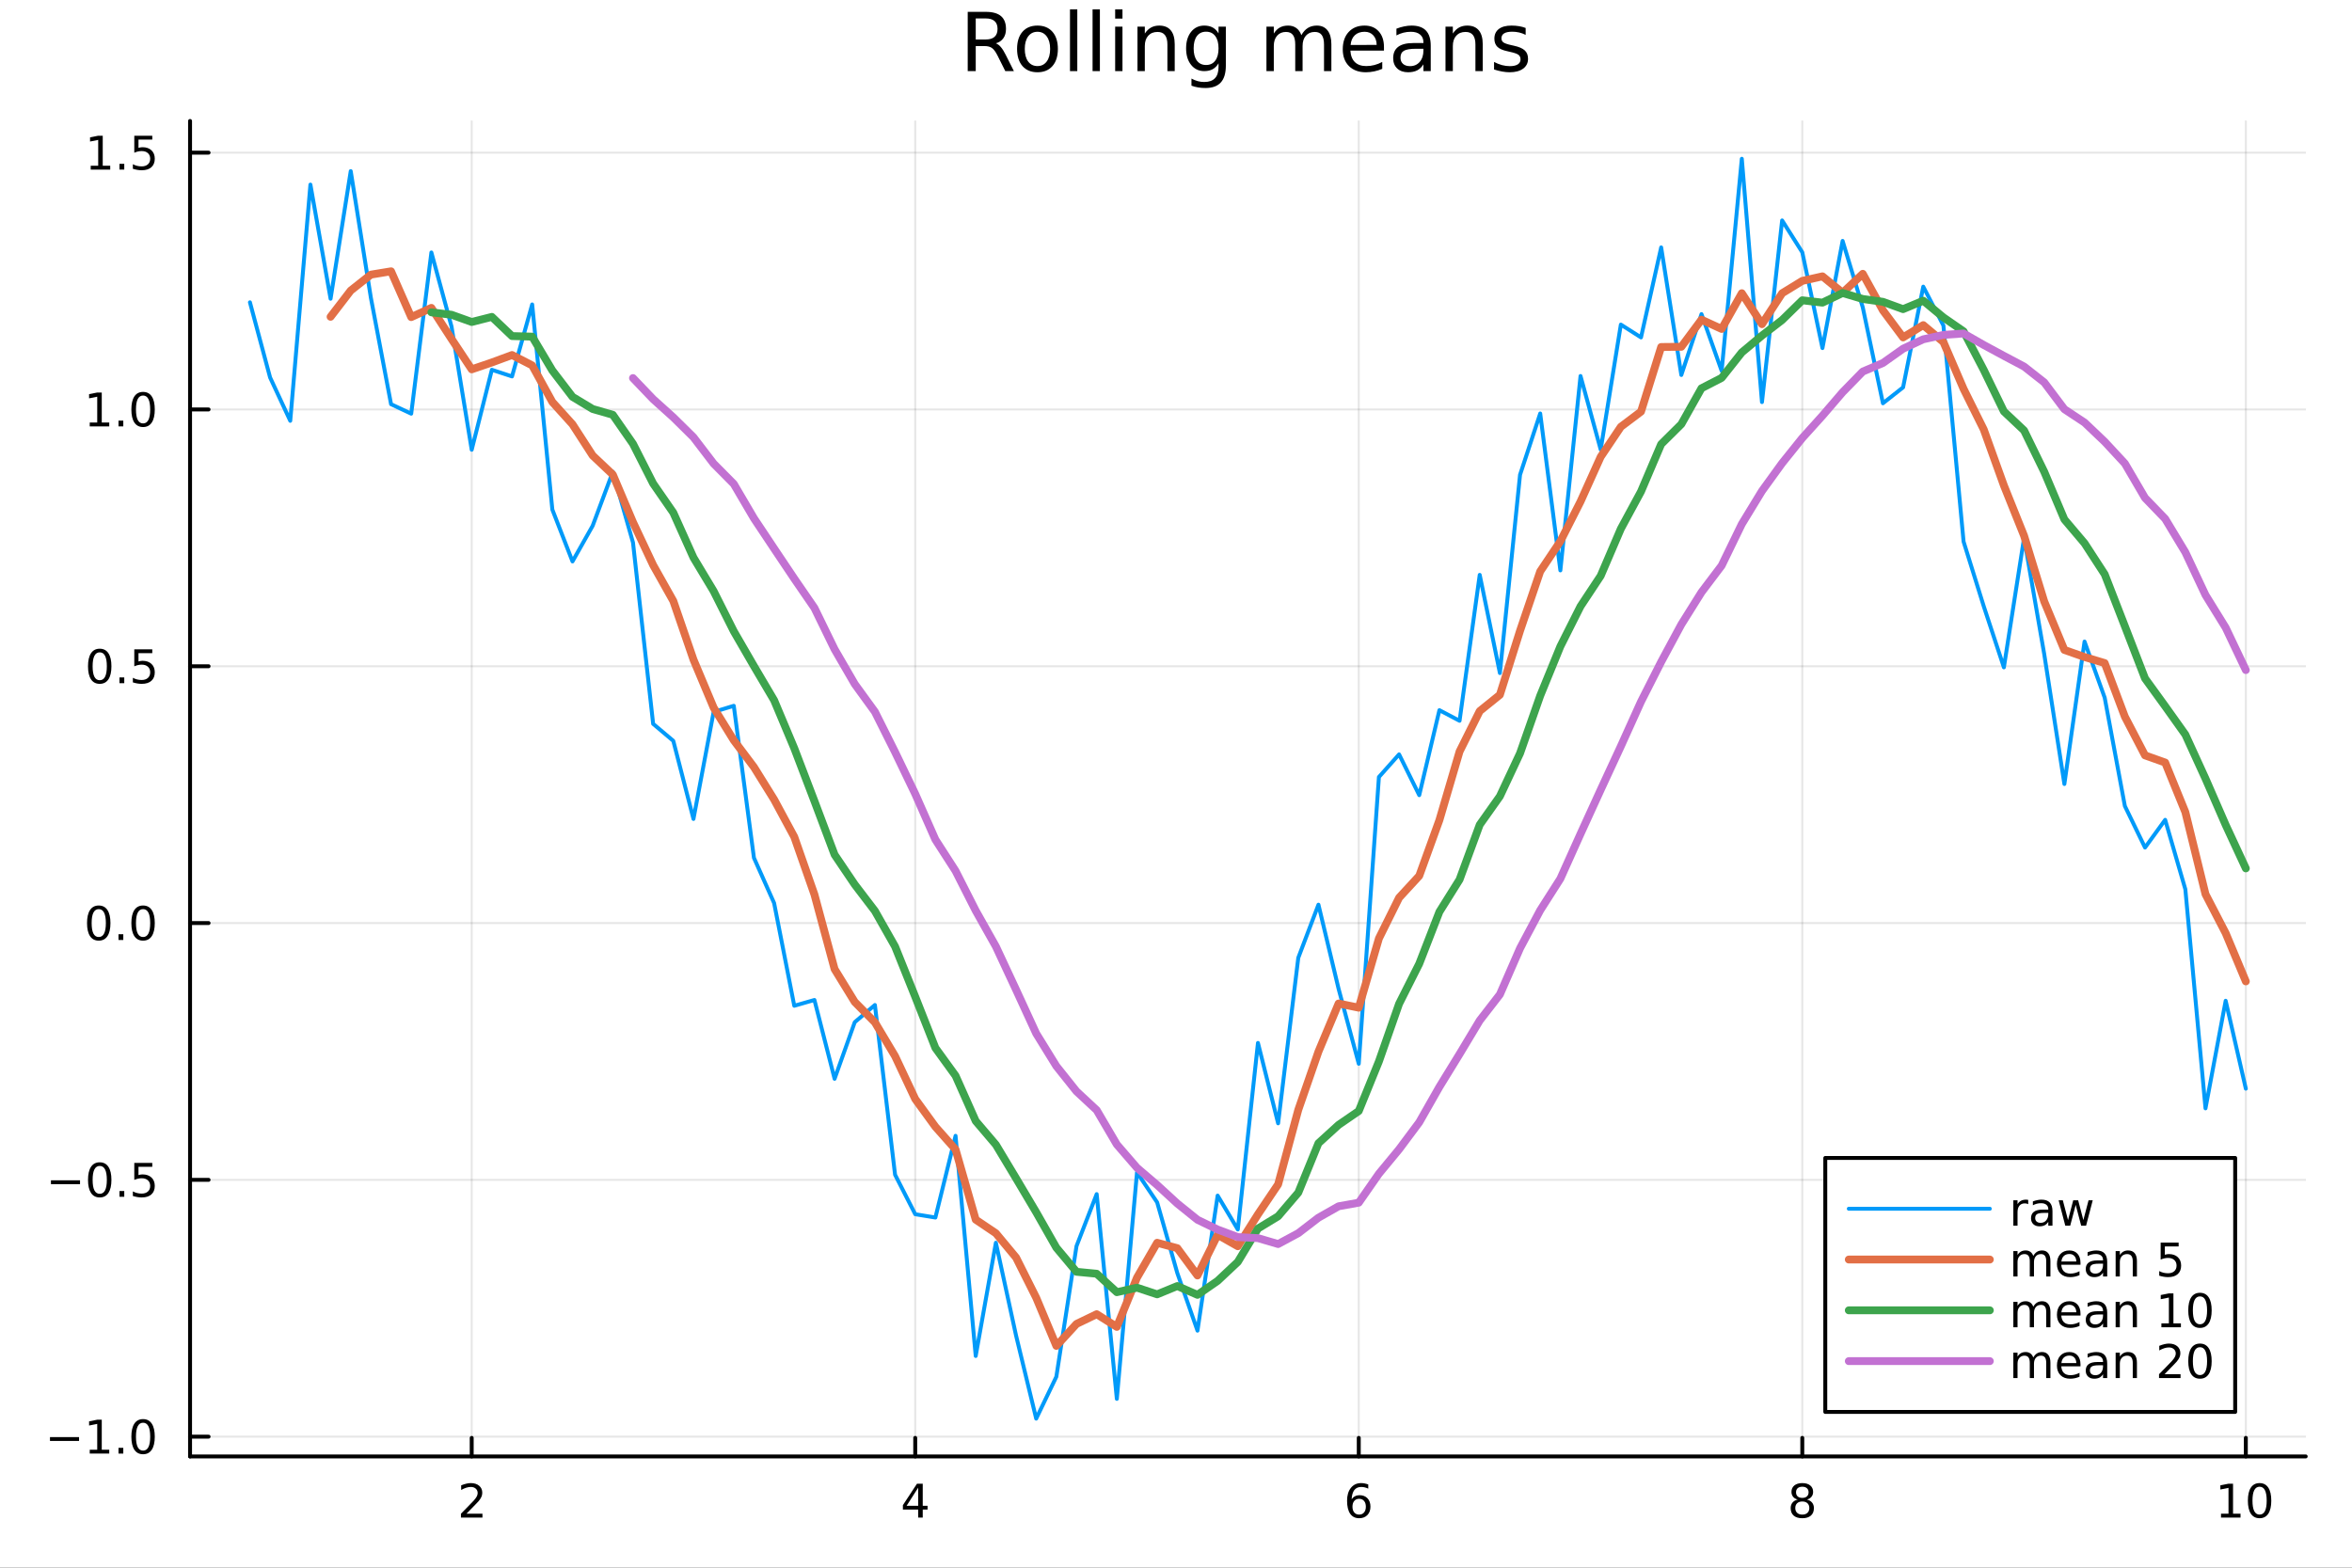 <?xml version="1.0" encoding="utf-8"?>
<svg xmlns="http://www.w3.org/2000/svg" xmlns:xlink="http://www.w3.org/1999/xlink" width="600" height="400" viewBox="0 0 2400 1600">
<rect x="0" y="0" width="2400" height="1600" fill="#333333" stroke="none"/>
<defs>
  <clipPath id="clip630">
    <rect x="0" y="0" width="2400" height="1600"/>
  </clipPath>
</defs>
<path clip-path="url(#clip630)" d="M0 1600 L2400 1600 L2400 0 L0 0  Z" fill="#ffffff" fill-rule="evenodd" fill-opacity="1"/>
<defs>
  <clipPath id="clip631">
    <rect x="480" y="0" width="1681" height="1600"/>
  </clipPath>
</defs>
<path clip-path="url(#clip630)" d="M193.936 1486.45 L2352.76 1486.45 L2352.76 123.472 L193.936 123.472  Z" fill="#ffffff" fill-rule="evenodd" fill-opacity="1"/>
<defs>
  <clipPath id="clip632">
    <rect x="193" y="123" width="2160" height="1364"/>
  </clipPath>
</defs>
<polyline clip-path="url(#clip632)" style="stroke:#000000; stroke-linecap:round; stroke-linejoin:round; stroke-width:2; stroke-opacity:0.1; fill:none" points="481.326,1486.45 481.326,123.472 "/>
<polyline clip-path="url(#clip632)" style="stroke:#000000; stroke-linecap:round; stroke-linejoin:round; stroke-width:2; stroke-opacity:0.1; fill:none" points="933.909,1486.45 933.909,123.472 "/>
<polyline clip-path="url(#clip632)" style="stroke:#000000; stroke-linecap:round; stroke-linejoin:round; stroke-width:2; stroke-opacity:0.1; fill:none" points="1386.49,1486.45 1386.49,123.472 "/>
<polyline clip-path="url(#clip632)" style="stroke:#000000; stroke-linecap:round; stroke-linejoin:round; stroke-width:2; stroke-opacity:0.1; fill:none" points="1839.07,1486.45 1839.07,123.472 "/>
<polyline clip-path="url(#clip632)" style="stroke:#000000; stroke-linecap:round; stroke-linejoin:round; stroke-width:2; stroke-opacity:0.1; fill:none" points="2291.66,1486.45 2291.66,123.472 "/>
<polyline clip-path="url(#clip630)" style="stroke:#000000; stroke-linecap:round; stroke-linejoin:round; stroke-width:4; stroke-opacity:1; fill:none" points="193.936,1486.45 2352.76,1486.45 "/>
<polyline clip-path="url(#clip630)" style="stroke:#000000; stroke-linecap:round; stroke-linejoin:round; stroke-width:4; stroke-opacity:1; fill:none" points="481.326,1486.45 481.326,1467.55 "/>
<polyline clip-path="url(#clip630)" style="stroke:#000000; stroke-linecap:round; stroke-linejoin:round; stroke-width:4; stroke-opacity:1; fill:none" points="933.909,1486.45 933.909,1467.55 "/>
<polyline clip-path="url(#clip630)" style="stroke:#000000; stroke-linecap:round; stroke-linejoin:round; stroke-width:4; stroke-opacity:1; fill:none" points="1386.49,1486.45 1386.49,1467.55 "/>
<polyline clip-path="url(#clip630)" style="stroke:#000000; stroke-linecap:round; stroke-linejoin:round; stroke-width:4; stroke-opacity:1; fill:none" points="1839.07,1486.45 1839.07,1467.55 "/>
<polyline clip-path="url(#clip630)" style="stroke:#000000; stroke-linecap:round; stroke-linejoin:round; stroke-width:4; stroke-opacity:1; fill:none" points="2291.66,1486.45 2291.66,1467.55 "/>
<path clip-path="url(#clip630)" d="M475.979 1544.91 L492.298 1544.91 L492.298 1548.85 L470.354 1548.85 L470.354 1544.91 Q473.016 1542.16 477.599 1537.53 Q482.206 1532.88 483.386 1531.53 Q485.632 1529.01 486.511 1527.27 Q487.414 1525.51 487.414 1523.82 Q487.414 1521.07 485.47 1519.33 Q483.548 1517.6 480.446 1517.6 Q478.247 1517.6 475.794 1518.36 Q473.363 1519.13 470.585 1520.68 L470.585 1515.95 Q473.409 1514.82 475.863 1514.24 Q478.317 1513.66 480.354 1513.66 Q485.724 1513.66 488.919 1516.35 Q492.113 1519.03 492.113 1523.52 Q492.113 1525.65 491.303 1527.57 Q490.516 1529.47 488.409 1532.07 Q487.831 1532.74 484.729 1535.95 Q481.627 1539.15 475.979 1544.91 Z" fill="#000000" fill-rule="nonzero" fill-opacity="1" /><path clip-path="url(#clip630)" d="M936.918 1518.36 L925.113 1536.81 L936.918 1536.81 L936.918 1518.36 M935.691 1514.29 L941.571 1514.29 L941.571 1536.81 L946.501 1536.81 L946.501 1540.7 L941.571 1540.7 L941.571 1548.85 L936.918 1548.85 L936.918 1540.7 L921.316 1540.7 L921.316 1536.19 L935.691 1514.29 Z" fill="#000000" fill-rule="nonzero" fill-opacity="1" /><path clip-path="url(#clip630)" d="M1386.9 1529.7 Q1383.75 1529.7 1381.9 1531.86 Q1380.07 1534.01 1380.07 1537.76 Q1380.07 1541.49 1381.9 1543.66 Q1383.75 1545.82 1386.9 1545.82 Q1390.04 1545.82 1391.87 1543.66 Q1393.73 1541.49 1393.73 1537.76 Q1393.73 1534.01 1391.87 1531.86 Q1390.04 1529.7 1386.9 1529.7 M1396.18 1515.05 L1396.18 1519.31 Q1394.42 1518.48 1392.61 1518.04 Q1390.83 1517.6 1389.07 1517.6 Q1384.44 1517.6 1381.99 1520.72 Q1379.56 1523.85 1379.21 1530.17 Q1380.58 1528.15 1382.64 1527.09 Q1384.7 1526 1387.17 1526 Q1392.38 1526 1395.39 1529.17 Q1398.42 1532.32 1398.42 1537.76 Q1398.42 1543.08 1395.28 1546.3 Q1392.13 1549.52 1386.9 1549.52 Q1380.9 1549.52 1377.73 1544.94 Q1374.56 1540.33 1374.56 1531.6 Q1374.56 1523.41 1378.45 1518.55 Q1382.34 1513.66 1388.89 1513.66 Q1390.65 1513.66 1392.43 1514.01 Q1394.23 1514.36 1396.18 1515.05 Z" fill="#000000" fill-rule="nonzero" fill-opacity="1" /><path clip-path="url(#clip630)" d="M1839.07 1532.44 Q1835.74 1532.44 1833.82 1534.22 Q1831.92 1536 1831.92 1539.13 Q1831.92 1542.25 1833.82 1544.03 Q1835.74 1545.82 1839.07 1545.82 Q1842.41 1545.82 1844.33 1544.03 Q1846.25 1542.23 1846.25 1539.13 Q1846.25 1536 1844.33 1534.22 Q1842.43 1532.44 1839.07 1532.44 M1834.4 1530.45 Q1831.39 1529.7 1829.7 1527.64 Q1828.03 1525.58 1828.03 1522.62 Q1828.03 1518.48 1830.97 1516.07 Q1833.94 1513.66 1839.07 1513.66 Q1844.24 1513.66 1847.18 1516.07 Q1850.12 1518.48 1850.12 1522.62 Q1850.12 1525.58 1848.43 1527.64 Q1846.76 1529.7 1843.77 1530.45 Q1847.15 1531.23 1849.03 1533.52 Q1850.93 1535.82 1850.93 1539.13 Q1850.93 1544.15 1847.85 1546.83 Q1844.79 1549.52 1839.07 1549.52 Q1833.36 1549.52 1830.28 1546.83 Q1827.22 1544.15 1827.22 1539.13 Q1827.22 1535.82 1829.12 1533.52 Q1831.02 1531.23 1834.4 1530.45 M1832.69 1523.06 Q1832.69 1525.75 1834.35 1527.25 Q1836.04 1528.76 1839.07 1528.76 Q1842.08 1528.76 1843.77 1527.25 Q1845.49 1525.75 1845.49 1523.06 Q1845.49 1520.38 1843.77 1518.87 Q1842.08 1517.37 1839.07 1517.37 Q1836.04 1517.37 1834.35 1518.87 Q1832.69 1520.38 1832.69 1523.06 Z" fill="#000000" fill-rule="nonzero" fill-opacity="1" /><path clip-path="url(#clip630)" d="M2266.34 1544.91 L2273.98 1544.91 L2273.98 1518.55 L2265.67 1520.21 L2265.67 1515.95 L2273.94 1514.29 L2278.61 1514.29 L2278.61 1544.91 L2286.25 1544.91 L2286.25 1548.85 L2266.34 1548.85 L2266.34 1544.91 Z" fill="#000000" fill-rule="nonzero" fill-opacity="1" /><path clip-path="url(#clip630)" d="M2305.7 1517.37 Q2302.09 1517.37 2300.26 1520.93 Q2298.45 1524.47 2298.45 1531.6 Q2298.45 1538.71 2300.26 1542.27 Q2302.09 1545.82 2305.7 1545.82 Q2309.33 1545.82 2311.14 1542.27 Q2312.96 1538.71 2312.96 1531.6 Q2312.96 1524.47 2311.14 1520.93 Q2309.33 1517.37 2305.7 1517.37 M2305.7 1513.66 Q2311.51 1513.66 2314.56 1518.27 Q2317.64 1522.85 2317.64 1531.6 Q2317.64 1540.33 2314.56 1544.94 Q2311.51 1549.52 2305.7 1549.52 Q2299.89 1549.52 2296.81 1544.94 Q2293.75 1540.33 2293.75 1531.6 Q2293.75 1522.85 2296.81 1518.27 Q2299.89 1513.66 2305.7 1513.66 Z" fill="#000000" fill-rule="nonzero" fill-opacity="1" /><polyline clip-path="url(#clip632)" style="stroke:#000000; stroke-linecap:round; stroke-linejoin:round; stroke-width:2; stroke-opacity:0.1; fill:none" points="193.936,1466.27 2352.76,1466.27 "/>
<polyline clip-path="url(#clip632)" style="stroke:#000000; stroke-linecap:round; stroke-linejoin:round; stroke-width:2; stroke-opacity:0.1; fill:none" points="193.936,1204.17 2352.76,1204.17 "/>
<polyline clip-path="url(#clip632)" style="stroke:#000000; stroke-linecap:round; stroke-linejoin:round; stroke-width:2; stroke-opacity:0.1; fill:none" points="193.936,942.082 2352.76,942.082 "/>
<polyline clip-path="url(#clip632)" style="stroke:#000000; stroke-linecap:round; stroke-linejoin:round; stroke-width:2; stroke-opacity:0.1; fill:none" points="193.936,679.99 2352.76,679.99 "/>
<polyline clip-path="url(#clip632)" style="stroke:#000000; stroke-linecap:round; stroke-linejoin:round; stroke-width:2; stroke-opacity:0.1; fill:none" points="193.936,417.898 2352.76,417.898 "/>
<polyline clip-path="url(#clip632)" style="stroke:#000000; stroke-linecap:round; stroke-linejoin:round; stroke-width:2; stroke-opacity:0.1; fill:none" points="193.936,155.807 2352.76,155.807 "/>
<polyline clip-path="url(#clip630)" style="stroke:#000000; stroke-linecap:round; stroke-linejoin:round; stroke-width:4; stroke-opacity:1; fill:none" points="193.936,1486.45 193.936,123.472 "/>
<polyline clip-path="url(#clip630)" style="stroke:#000000; stroke-linecap:round; stroke-linejoin:round; stroke-width:4; stroke-opacity:1; fill:none" points="193.936,1466.27 212.834,1466.27 "/>
<polyline clip-path="url(#clip630)" style="stroke:#000000; stroke-linecap:round; stroke-linejoin:round; stroke-width:4; stroke-opacity:1; fill:none" points="193.936,1204.17 212.834,1204.17 "/>
<polyline clip-path="url(#clip630)" style="stroke:#000000; stroke-linecap:round; stroke-linejoin:round; stroke-width:4; stroke-opacity:1; fill:none" points="193.936,942.082 212.834,942.082 "/>
<polyline clip-path="url(#clip630)" style="stroke:#000000; stroke-linecap:round; stroke-linejoin:round; stroke-width:4; stroke-opacity:1; fill:none" points="193.936,679.99 212.834,679.99 "/>
<polyline clip-path="url(#clip630)" style="stroke:#000000; stroke-linecap:round; stroke-linejoin:round; stroke-width:4; stroke-opacity:1; fill:none" points="193.936,417.898 212.834,417.898 "/>
<polyline clip-path="url(#clip630)" style="stroke:#000000; stroke-linecap:round; stroke-linejoin:round; stroke-width:4; stroke-opacity:1; fill:none" points="193.936,155.807 212.834,155.807 "/>
<path clip-path="url(#clip630)" d="M50.992 1466.72 L80.668 1466.72 L80.668 1470.65 L50.992 1470.65 L50.992 1466.72 Z" fill="#000000" fill-rule="nonzero" fill-opacity="1" /><path clip-path="url(#clip630)" d="M91.571 1479.61 L99.21 1479.61 L99.21 1453.24 L90.899 1454.91 L90.899 1450.65 L99.163 1448.99 L103.839 1448.99 L103.839 1479.61 L111.478 1479.61 L111.478 1483.55 L91.571 1483.55 L91.571 1479.61 Z" fill="#000000" fill-rule="nonzero" fill-opacity="1" /><path clip-path="url(#clip630)" d="M120.922 1477.67 L125.807 1477.67 L125.807 1483.55 L120.922 1483.55 L120.922 1477.67 Z" fill="#000000" fill-rule="nonzero" fill-opacity="1" /><path clip-path="url(#clip630)" d="M145.992 1452.06 Q142.381 1452.06 140.552 1455.63 Q138.746 1459.17 138.746 1466.3 Q138.746 1473.41 140.552 1476.97 Q142.381 1480.51 145.992 1480.51 Q149.626 1480.51 151.431 1476.97 Q153.26 1473.41 153.26 1466.3 Q153.26 1459.17 151.431 1455.63 Q149.626 1452.06 145.992 1452.06 M145.992 1448.36 Q151.802 1448.36 154.857 1452.97 Q157.936 1457.55 157.936 1466.3 Q157.936 1475.03 154.857 1479.63 Q151.802 1484.22 145.992 1484.22 Q140.181 1484.22 137.103 1479.63 Q134.047 1475.03 134.047 1466.3 Q134.047 1457.55 137.103 1452.97 Q140.181 1448.36 145.992 1448.36 Z" fill="#000000" fill-rule="nonzero" fill-opacity="1" /><path clip-path="url(#clip630)" d="M51.987 1204.63 L81.663 1204.63 L81.663 1208.56 L51.987 1208.56 L51.987 1204.63 Z" fill="#000000" fill-rule="nonzero" fill-opacity="1" /><path clip-path="url(#clip630)" d="M101.756 1189.97 Q98.145 1189.97 96.316 1193.54 Q94.51 1197.08 94.51 1204.21 Q94.51 1211.31 96.316 1214.88 Q98.145 1218.42 101.756 1218.42 Q105.39 1218.42 107.196 1214.88 Q109.024 1211.31 109.024 1204.21 Q109.024 1197.08 107.196 1193.54 Q105.39 1189.97 101.756 1189.97 M101.756 1186.27 Q107.566 1186.27 110.621 1190.88 Q113.7 1195.46 113.7 1204.21 Q113.7 1212.94 110.621 1217.54 Q107.566 1222.13 101.756 1222.13 Q95.946 1222.13 92.867 1217.54 Q89.811 1212.94 89.811 1204.21 Q89.811 1195.46 92.867 1190.88 Q95.946 1186.27 101.756 1186.27 Z" fill="#000000" fill-rule="nonzero" fill-opacity="1" /><path clip-path="url(#clip630)" d="M121.918 1215.57 L126.802 1215.57 L126.802 1221.45 L121.918 1221.45 L121.918 1215.57 Z" fill="#000000" fill-rule="nonzero" fill-opacity="1" /><path clip-path="url(#clip630)" d="M137.033 1186.89 L155.39 1186.89 L155.39 1190.83 L141.316 1190.83 L141.316 1199.3 Q142.334 1198.95 143.353 1198.79 Q144.371 1198.61 145.39 1198.61 Q151.177 1198.61 154.556 1201.78 Q157.936 1204.95 157.936 1210.37 Q157.936 1215.94 154.464 1219.05 Q150.992 1222.13 144.672 1222.13 Q142.496 1222.13 140.228 1221.75 Q137.982 1221.38 135.575 1220.64 L135.575 1215.94 Q137.658 1217.08 139.881 1217.63 Q142.103 1218.19 144.58 1218.19 Q148.584 1218.19 150.922 1216.08 Q153.26 1213.98 153.26 1210.37 Q153.26 1206.75 150.922 1204.65 Q148.584 1202.54 144.58 1202.54 Q142.705 1202.54 140.83 1202.96 Q138.978 1203.38 137.033 1204.25 L137.033 1186.89 Z" fill="#000000" fill-rule="nonzero" fill-opacity="1" /><path clip-path="url(#clip630)" d="M100.76 927.881 Q97.149 927.881 95.321 931.445 Q93.515 934.987 93.515 942.117 Q93.515 949.223 95.321 952.788 Q97.149 956.33 100.76 956.33 Q104.395 956.33 106.2 952.788 Q108.029 949.223 108.029 942.117 Q108.029 934.987 106.2 931.445 Q104.395 927.881 100.76 927.881 M100.76 924.177 Q106.571 924.177 109.626 928.783 Q112.705 933.367 112.705 942.117 Q112.705 950.844 109.626 955.45 Q106.571 960.033 100.76 960.033 Q94.95 960.033 91.871 955.45 Q88.816 950.844 88.816 942.117 Q88.816 933.367 91.871 928.783 Q94.95 924.177 100.76 924.177 Z" fill="#000000" fill-rule="nonzero" fill-opacity="1" /><path clip-path="url(#clip630)" d="M120.922 953.482 L125.807 953.482 L125.807 959.362 L120.922 959.362 L120.922 953.482 Z" fill="#000000" fill-rule="nonzero" fill-opacity="1" /><path clip-path="url(#clip630)" d="M145.992 927.881 Q142.381 927.881 140.552 931.445 Q138.746 934.987 138.746 942.117 Q138.746 949.223 140.552 952.788 Q142.381 956.33 145.992 956.33 Q149.626 956.33 151.431 952.788 Q153.26 949.223 153.26 942.117 Q153.26 934.987 151.431 931.445 Q149.626 927.881 145.992 927.881 M145.992 924.177 Q151.802 924.177 154.857 928.783 Q157.936 933.367 157.936 942.117 Q157.936 950.844 154.857 955.45 Q151.802 960.033 145.992 960.033 Q140.181 960.033 137.103 955.45 Q134.047 950.844 134.047 942.117 Q134.047 933.367 137.103 928.783 Q140.181 924.177 145.992 924.177 Z" fill="#000000" fill-rule="nonzero" fill-opacity="1" /><path clip-path="url(#clip630)" d="M101.756 665.789 Q98.145 665.789 96.316 669.354 Q94.51 672.895 94.51 680.025 Q94.51 687.131 96.316 690.696 Q98.145 694.238 101.756 694.238 Q105.39 694.238 107.196 690.696 Q109.024 687.131 109.024 680.025 Q109.024 672.895 107.196 669.354 Q105.39 665.789 101.756 665.789 M101.756 662.085 Q107.566 662.085 110.621 666.692 Q113.7 671.275 113.7 680.025 Q113.7 688.752 110.621 693.358 Q107.566 697.941 101.756 697.941 Q95.946 697.941 92.867 693.358 Q89.811 688.752 89.811 680.025 Q89.811 671.275 92.867 666.692 Q95.946 662.085 101.756 662.085 Z" fill="#000000" fill-rule="nonzero" fill-opacity="1" /><path clip-path="url(#clip630)" d="M121.918 691.391 L126.802 691.391 L126.802 697.27 L121.918 697.27 L121.918 691.391 Z" fill="#000000" fill-rule="nonzero" fill-opacity="1" /><path clip-path="url(#clip630)" d="M137.033 662.71 L155.39 662.71 L155.39 666.645 L141.316 666.645 L141.316 675.117 Q142.334 674.77 143.353 674.608 Q144.371 674.423 145.39 674.423 Q151.177 674.423 154.556 677.594 Q157.936 680.766 157.936 686.182 Q157.936 691.761 154.464 694.863 Q150.992 697.941 144.672 697.941 Q142.496 697.941 140.228 697.571 Q137.982 697.201 135.575 696.46 L135.575 691.761 Q137.658 692.895 139.881 693.451 Q142.103 694.006 144.58 694.006 Q148.584 694.006 150.922 691.9 Q153.26 689.793 153.26 686.182 Q153.26 682.571 150.922 680.465 Q148.584 678.358 144.58 678.358 Q142.705 678.358 140.83 678.775 Q138.978 679.192 137.033 680.071 L137.033 662.71 Z" fill="#000000" fill-rule="nonzero" fill-opacity="1" /><path clip-path="url(#clip630)" d="M91.571 431.243 L99.21 431.243 L99.21 404.878 L90.899 406.544 L90.899 402.285 L99.163 400.618 L103.839 400.618 L103.839 431.243 L111.478 431.243 L111.478 435.178 L91.571 435.178 L91.571 431.243 Z" fill="#000000" fill-rule="nonzero" fill-opacity="1" /><path clip-path="url(#clip630)" d="M120.922 429.299 L125.807 429.299 L125.807 435.178 L120.922 435.178 L120.922 429.299 Z" fill="#000000" fill-rule="nonzero" fill-opacity="1" /><path clip-path="url(#clip630)" d="M145.992 403.697 Q142.381 403.697 140.552 407.262 Q138.746 410.803 138.746 417.933 Q138.746 425.039 140.552 428.604 Q142.381 432.146 145.992 432.146 Q149.626 432.146 151.431 428.604 Q153.26 425.039 153.26 417.933 Q153.26 410.803 151.431 407.262 Q149.626 403.697 145.992 403.697 M145.992 399.993 Q151.802 399.993 154.857 404.6 Q157.936 409.183 157.936 417.933 Q157.936 426.66 154.857 431.266 Q151.802 435.85 145.992 435.85 Q140.181 435.85 137.103 431.266 Q134.047 426.66 134.047 417.933 Q134.047 409.183 137.103 404.6 Q140.181 399.993 145.992 399.993 Z" fill="#000000" fill-rule="nonzero" fill-opacity="1" /><path clip-path="url(#clip630)" d="M92.566 169.151 L100.205 169.151 L100.205 142.786 L91.895 144.452 L91.895 140.193 L100.159 138.527 L104.834 138.527 L104.834 169.151 L112.473 169.151 L112.473 173.087 L92.566 173.087 L92.566 169.151 Z" fill="#000000" fill-rule="nonzero" fill-opacity="1" /><path clip-path="url(#clip630)" d="M121.918 167.207 L126.802 167.207 L126.802 173.087 L121.918 173.087 L121.918 167.207 Z" fill="#000000" fill-rule="nonzero" fill-opacity="1" /><path clip-path="url(#clip630)" d="M137.033 138.527 L155.39 138.527 L155.39 142.462 L141.316 142.462 L141.316 150.934 Q142.334 150.587 143.353 150.425 Q144.371 150.239 145.39 150.239 Q151.177 150.239 154.556 153.411 Q157.936 156.582 157.936 161.999 Q157.936 167.577 154.464 170.679 Q150.992 173.758 144.672 173.758 Q142.496 173.758 140.228 173.387 Q137.982 173.017 135.575 172.276 L135.575 167.577 Q137.658 168.712 139.881 169.267 Q142.103 169.823 144.58 169.823 Q148.584 169.823 150.922 167.716 Q153.26 165.61 153.26 161.999 Q153.26 158.388 150.922 156.281 Q148.584 154.175 144.58 154.175 Q142.705 154.175 140.83 154.591 Q138.978 155.008 137.033 155.888 L137.033 138.527 Z" fill="#000000" fill-rule="nonzero" fill-opacity="1" /><path clip-path="url(#clip630)" d="M1016.15 44.22 Q1018.79 45.111 1021.26 48.028 Q1023.77 50.944 1026.28 56.048 L1034.59 72.576 L1025.8 72.576 L1018.06 57.061 Q1015.06 50.985 1012.22 49 Q1009.43 47.015 1004.57 47.015 L995.656 47.015 L995.656 72.576 L987.474 72.576 L987.474 12.096 L1005.95 12.096 Q1016.32 12.096 1021.42 16.43 Q1026.52 20.765 1026.52 29.515 Q1026.52 35.227 1023.85 38.994 Q1021.22 42.761 1016.15 44.22 M995.656 18.82 L995.656 40.29 L1005.95 40.29 Q1011.86 40.29 1014.86 37.576 Q1017.9 34.822 1017.9 29.515 Q1017.9 24.208 1014.86 21.535 Q1011.86 18.82 1005.95 18.82 L995.656 18.82 Z" fill="#000000" fill-rule="nonzero" fill-opacity="1" /><path clip-path="url(#clip630)" d="M1058.65 32.431 Q1052.65 32.431 1049.17 37.131 Q1045.69 41.789 1045.69 49.931 Q1045.69 58.074 1049.13 62.773 Q1052.61 67.431 1058.65 67.431 Q1064.6 67.431 1068.09 62.732 Q1071.57 58.033 1071.57 49.931 Q1071.57 41.87 1068.09 37.171 Q1064.6 32.431 1058.65 32.431 M1058.65 26.112 Q1068.37 26.112 1073.92 32.431 Q1079.47 38.751 1079.47 49.931 Q1079.47 61.071 1073.92 67.431 Q1068.37 73.751 1058.65 73.751 Q1048.89 73.751 1043.34 67.431 Q1037.83 61.071 1037.83 49.931 Q1037.83 38.751 1043.34 32.431 Q1048.89 26.112 1058.65 26.112 Z" fill="#000000" fill-rule="nonzero" fill-opacity="1" /><path clip-path="url(#clip630)" d="M1091.82 9.544 L1099.28 9.544 L1099.28 72.576 L1091.82 72.576 L1091.82 9.544 Z" fill="#000000" fill-rule="nonzero" fill-opacity="1" /><path clip-path="url(#clip630)" d="M1114.87 9.544 L1122.33 9.544 L1122.33 72.576 L1114.87 72.576 L1114.87 9.544 Z" fill="#000000" fill-rule="nonzero" fill-opacity="1" /><path clip-path="url(#clip630)" d="M1137.92 27.206 L1145.38 27.206 L1145.38 72.576 L1137.92 72.576 L1137.92 27.206 M1137.92 9.544 L1145.38 9.544 L1145.38 18.983 L1137.92 18.983 L1137.92 9.544 Z" fill="#000000" fill-rule="nonzero" fill-opacity="1" /><path clip-path="url(#clip630)" d="M1198.69 45.192 L1198.69 72.576 L1191.23 72.576 L1191.23 45.435 Q1191.23 38.994 1188.72 35.794 Q1186.21 32.594 1181.19 32.594 Q1175.15 32.594 1171.67 36.442 Q1168.18 40.29 1168.18 46.934 L1168.18 72.576 L1160.69 72.576 L1160.69 27.206 L1168.18 27.206 L1168.18 34.254 Q1170.86 30.163 1174.46 28.138 Q1178.11 26.112 1182.85 26.112 Q1190.67 26.112 1194.68 30.973 Q1198.69 35.794 1198.69 45.192 Z" fill="#000000" fill-rule="nonzero" fill-opacity="1" /><path clip-path="url(#clip630)" d="M1243.41 49.364 Q1243.41 41.263 1240.05 36.806 Q1236.73 32.35 1230.69 32.35 Q1224.69 32.35 1221.33 36.806 Q1218.01 41.263 1218.01 49.364 Q1218.01 57.426 1221.33 61.882 Q1224.69 66.338 1230.69 66.338 Q1236.73 66.338 1240.05 61.882 Q1243.41 57.426 1243.41 49.364 M1250.86 66.945 Q1250.86 78.531 1245.72 84.162 Q1240.57 89.833 1229.96 89.833 Q1226.03 89.833 1222.55 89.225 Q1219.06 88.658 1215.78 87.443 L1215.78 80.192 Q1219.06 81.974 1222.26 82.825 Q1225.46 83.675 1228.79 83.675 Q1236.12 83.675 1239.76 79.827 Q1243.41 76.019 1243.41 68.282 L1243.41 64.596 Q1241.1 68.606 1237.5 70.591 Q1233.89 72.576 1228.87 72.576 Q1220.52 72.576 1215.42 66.216 Q1210.31 59.856 1210.31 49.364 Q1210.31 38.832 1215.42 32.472 Q1220.52 26.112 1228.87 26.112 Q1233.89 26.112 1237.5 28.097 Q1241.1 30.082 1243.41 34.092 L1243.41 27.206 L1250.86 27.206 L1250.86 66.945 Z" fill="#000000" fill-rule="nonzero" fill-opacity="1" /><path clip-path="url(#clip630)" d="M1327.91 35.915 Q1330.71 30.892 1334.6 28.502 Q1338.48 26.112 1343.75 26.112 Q1350.84 26.112 1354.69 31.095 Q1358.54 36.037 1358.54 45.192 L1358.54 72.576 L1351.04 72.576 L1351.04 45.435 Q1351.04 38.913 1348.73 35.753 Q1346.42 32.594 1341.68 32.594 Q1335.89 32.594 1332.53 36.442 Q1329.17 40.29 1329.17 46.934 L1329.17 72.576 L1321.67 72.576 L1321.67 45.435 Q1321.67 38.873 1319.36 35.753 Q1317.06 32.594 1312.23 32.594 Q1306.52 32.594 1303.16 36.482 Q1299.8 40.331 1299.8 46.934 L1299.8 72.576 L1292.3 72.576 L1292.3 27.206 L1299.8 27.206 L1299.8 34.254 Q1302.35 30.082 1305.92 28.097 Q1309.48 26.112 1314.38 26.112 Q1319.32 26.112 1322.77 28.624 Q1326.25 31.135 1327.91 35.915 Z" fill="#000000" fill-rule="nonzero" fill-opacity="1" /><path clip-path="url(#clip630)" d="M1412.21 48.028 L1412.21 51.673 L1377.94 51.673 Q1378.43 59.37 1382.56 63.421 Q1386.73 67.431 1394.14 67.431 Q1398.44 67.431 1402.45 66.378 Q1406.5 65.325 1410.47 63.218 L1410.47 70.267 Q1406.46 71.968 1402.25 72.86 Q1398.03 73.751 1393.7 73.751 Q1382.84 73.751 1376.48 67.431 Q1370.16 61.112 1370.16 50.337 Q1370.16 39.197 1376.16 32.675 Q1382.19 26.112 1392.4 26.112 Q1401.56 26.112 1406.86 32.026 Q1412.21 37.9 1412.21 48.028 M1404.76 45.84 Q1404.68 39.723 1401.31 36.077 Q1397.99 32.431 1392.48 32.431 Q1386.24 32.431 1382.48 35.956 Q1378.75 39.48 1378.18 45.88 L1404.76 45.84 Z" fill="#000000" fill-rule="nonzero" fill-opacity="1" /><path clip-path="url(#clip630)" d="M1445.06 49.769 Q1436.03 49.769 1432.55 51.835 Q1429.06 53.901 1429.06 58.884 Q1429.06 62.854 1431.66 65.203 Q1434.29 67.512 1438.78 67.512 Q1444.98 67.512 1448.71 63.137 Q1452.48 58.722 1452.48 51.43 L1452.48 49.769 L1445.06 49.769 M1459.93 46.691 L1459.93 72.576 L1452.48 72.576 L1452.48 65.689 Q1449.92 69.821 1446.12 71.806 Q1442.31 73.751 1436.8 73.751 Q1429.83 73.751 1425.7 69.862 Q1421.61 65.933 1421.61 59.37 Q1421.61 51.714 1426.71 47.825 Q1431.86 43.936 1442.03 43.936 L1452.48 43.936 L1452.48 43.207 Q1452.48 38.062 1449.07 35.267 Q1445.71 32.431 1439.6 32.431 Q1435.71 32.431 1432.02 33.363 Q1428.33 34.295 1424.93 36.158 L1424.93 29.272 Q1429.02 27.692 1432.87 26.922 Q1436.72 26.112 1440.36 26.112 Q1450.21 26.112 1455.07 31.216 Q1459.93 36.32 1459.93 46.691 Z" fill="#000000" fill-rule="nonzero" fill-opacity="1" /><path clip-path="url(#clip630)" d="M1513 45.192 L1513 72.576 L1505.54 72.576 L1505.54 45.435 Q1505.54 38.994 1503.03 35.794 Q1500.52 32.594 1495.5 32.594 Q1489.46 32.594 1485.98 36.442 Q1482.49 40.29 1482.49 46.934 L1482.49 72.576 L1475 72.576 L1475 27.206 L1482.49 27.206 L1482.49 34.254 Q1485.17 30.163 1488.77 28.138 Q1492.42 26.112 1497.16 26.112 Q1504.98 26.112 1508.99 30.973 Q1513 35.794 1513 45.192 Z" fill="#000000" fill-rule="nonzero" fill-opacity="1" /><path clip-path="url(#clip630)" d="M1556.79 28.543 L1556.79 35.591 Q1553.63 33.971 1550.23 33.161 Q1546.82 32.35 1543.18 32.35 Q1537.63 32.35 1534.83 34.052 Q1532.08 35.753 1532.08 39.156 Q1532.08 41.749 1534.06 43.248 Q1536.05 44.706 1542.04 46.043 L1544.59 46.61 Q1552.53 48.311 1555.86 51.43 Q1559.22 54.509 1559.22 60.059 Q1559.22 66.378 1554.2 70.064 Q1549.21 73.751 1540.46 73.751 Q1536.82 73.751 1532.85 73.022 Q1528.92 72.333 1524.54 70.915 L1524.54 63.218 Q1528.67 65.365 1532.68 66.459 Q1536.7 67.512 1540.62 67.512 Q1545.89 67.512 1548.73 65.73 Q1551.56 63.907 1551.56 60.626 Q1551.56 57.588 1549.5 55.967 Q1547.47 54.347 1540.54 52.848 L1537.95 52.24 Q1531.02 50.782 1527.95 47.785 Q1524.87 44.746 1524.87 39.48 Q1524.87 33.08 1529.4 29.596 Q1533.94 26.112 1542.29 26.112 Q1546.42 26.112 1550.06 26.72 Q1553.71 27.327 1556.79 28.543 Z" fill="#000000" fill-rule="nonzero" fill-opacity="1" /><polyline clip-path="url(#clip632)" style="stroke:#009af9; stroke-linecap:round; stroke-linejoin:round; stroke-width:4; stroke-opacity:1; fill:none" points="255.035,308.543 275.607,385.26 296.179,429.483 316.751,188.405 337.322,304.878 357.894,174.641 378.466,304.042 399.038,412.535 419.61,422.2 440.182,257.675 460.754,333.334 481.326,459.036 501.898,377.427 522.47,384.177 543.042,310.706 563.614,520.082 584.186,573.006 604.758,536.609 625.33,481.532 645.902,553.707 666.474,738.775 687.046,756.131 707.617,835.823 728.189,726.617 748.761,720.349 769.333,875.543 789.905,921.675 810.477,1026.5 831.049,1020.59 851.621,1101.04 872.193,1043.25 892.765,1025.71 913.337,1198.95 933.909,1239.25 954.481,1242.62 975.053,1159.23 995.625,1383.91 1016.2,1268.36 1036.77,1362.96 1057.34,1447.87 1077.91,1405.09 1098.48,1271.77 1119.06,1218.72 1139.63,1427.69 1160.2,1196.62 1180.77,1227.17 1201.34,1299.31 1221.92,1358.09 1242.49,1220.24 1263.06,1254.81 1283.63,1064.43 1304.2,1146.47 1324.78,977.545 1345.35,923.318 1365.92,1009.25 1386.49,1085.68 1407.06,793.044 1427.64,769.916 1448.21,811.557 1468.78,724.805 1489.35,735.645 1509.92,586.718 1530.5,686.916 1551.07,484.557 1571.64,422.004 1592.21,582.161 1612.78,383.772 1633.35,458.812 1653.93,331.275 1674.5,344.371 1695.07,252.508 1715.64,382.717 1736.21,320.579 1756.79,378.476 1777.36,162.047 1797.93,410.381 1818.5,224.981 1839.07,257.484 1859.65,355.258 1880.22,245.877 1900.79,313.717 1921.36,411.594 1941.93,395.339 1962.51,292.56 1983.08,332.226 2003.65,552.779 2024.22,618.723 2044.79,681.116 2065.37,549.114 2085.94,667.559 2106.51,800.17 2127.08,654.785 2147.65,712.063 2168.23,822.648 2188.8,865.034 2209.37,836.73 2229.94,907.604 2250.51,1131.18 2271.09,1021.39 2291.66,1111.1 "/>
<polyline clip-path="url(#clip632)" style="stroke:#e26f46; stroke-linecap:round; stroke-linejoin:round; stroke-width:8; stroke-opacity:1; fill:none" points="337.322,323.314 357.894,296.534 378.466,280.29 399.038,276.9 419.61,323.659 440.182,314.219 460.754,345.957 481.326,376.956 501.898,369.934 522.47,362.33 543.042,372.936 563.614,410.285 584.186,433.08 604.758,464.916 625.33,484.387 645.902,532.987 666.474,576.726 687.046,613.351 707.617,673.194 728.189,722.211 748.761,755.539 769.333,782.893 789.905,816.001 810.477,854.138 831.049,912.932 851.621,989.071 872.193,1022.61 892.765,1043.42 913.337,1077.91 933.909,1121.64 954.481,1149.96 975.053,1173.15 995.625,1244.79 1016.2,1258.67 1036.77,1283.41 1057.34,1324.46 1077.91,1373.64 1098.48,1351.21 1119.06,1341.28 1139.63,1354.23 1160.2,1303.98 1180.77,1268.39 1201.34,1273.9 1221.92,1301.77 1242.49,1260.28 1263.06,1271.92 1283.63,1239.37 1304.2,1208.81 1324.78,1132.7 1345.35,1073.32 1365.92,1024.2 1386.49,1028.45 1407.06,957.768 1427.64,916.243 1448.21,893.89 1468.78,837.001 1489.35,766.993 1509.92,725.728 1530.5,709.128 1551.07,643.728 1571.64,583.168 1592.21,552.471 1612.78,511.882 1633.35,466.261 1653.93,435.605 1674.5,420.078 1695.07,354.148 1715.64,353.937 1736.21,326.29 1756.79,335.73 1777.36,299.265 1797.93,330.84 1818.5,299.293 1839.07,286.674 1859.65,282.03 1880.22,298.796 1900.79,279.463 1921.36,316.786 1941.93,344.357 1962.51,331.817 1983.08,349.087 2003.65,396.9 2024.22,438.325 2044.79,495.481 2065.37,546.791 2085.94,613.858 2106.51,663.336 2127.08,670.549 2147.65,676.738 2168.23,731.445 2188.8,770.94 2209.37,778.252 2229.94,828.816 2250.51,912.64 2271.09,952.388 2291.66,1001.6 "/>
<polyline clip-path="url(#clip632)" style="stroke:#3da44d; stroke-linecap:round; stroke-linejoin:round; stroke-width:8; stroke-opacity:1; fill:none" points="440.182,318.766 460.754,321.245 481.326,328.623 501.898,323.417 522.47,342.994 543.042,343.577 563.614,378.121 584.186,405.018 604.758,417.425 625.33,423.358 645.902,452.962 666.474,493.506 687.046,523.215 707.617,569.055 728.189,603.299 748.761,644.263 769.333,679.809 789.905,714.676 810.477,763.666 831.049,817.571 851.621,872.305 872.193,902.753 892.765,929.71 913.337,966.023 933.909,1017.29 954.481,1069.51 975.053,1097.88 995.625,1144.11 1016.2,1168.29 1036.77,1202.53 1057.34,1237.21 1077.91,1273.39 1098.48,1298 1119.06,1299.98 1139.63,1318.82 1160.2,1314.22 1180.77,1321.01 1201.34,1312.55 1221.92,1321.53 1242.49,1307.26 1263.06,1287.95 1283.63,1253.88 1304.2,1241.35 1324.78,1217.24 1345.35,1166.8 1365.92,1148.06 1386.49,1133.91 1407.06,1083.29 1427.64,1024.47 1448.21,983.603 1468.78,930.603 1489.35,897.724 1509.92,841.748 1530.5,812.685 1551.07,768.809 1571.64,710.085 1592.21,659.732 1612.78,618.805 1633.35,587.695 1653.93,539.667 1674.5,501.623 1695.07,453.309 1715.64,432.909 1736.21,396.276 1756.79,385.668 1777.36,359.672 1797.93,342.494 1818.5,326.615 1839.07,306.482 1859.65,308.88 1880.22,299.031 1900.79,305.152 1921.36,308.039 1941.93,315.515 1962.51,306.924 1983.08,323.942 2003.65,338.181 2024.22,377.556 2044.79,419.919 2065.37,439.304 2085.94,481.473 2106.51,530.118 2127.08,554.437 2147.65,586.109 2168.23,639.118 2188.8,692.399 2209.37,720.794 2229.94,749.682 2250.51,794.689 2271.09,841.916 2291.66,886.27 "/>
<polyline clip-path="url(#clip632)" style="stroke:#c271d2; stroke-linecap:round; stroke-linejoin:round; stroke-width:8; stroke-opacity:1; fill:none" points="645.902,385.864 666.474,407.375 687.046,425.919 707.617,446.236 728.189,473.147 748.761,493.92 769.333,528.965 789.905,559.847 810.477,590.545 831.049,620.465 851.621,662.633 872.193,698.129 892.765,726.463 913.337,767.539 933.909,810.293 954.481,856.888 975.053,888.846 995.625,929.391 1016.2,965.978 1036.77,1010.05 1057.34,1054.76 1077.91,1088.07 1098.48,1113.86 1119.06,1133 1139.63,1168.05 1160.2,1191.87 1180.77,1209.45 1201.34,1228.33 1221.92,1244.91 1242.49,1254.89 1263.06,1262.58 1283.63,1263.64 1304.2,1269.68 1324.78,1258.61 1345.35,1242.81 1365.92,1231.14 1386.49,1227.46 1407.06,1197.92 1427.64,1173 1448.21,1145.43 1468.78,1109.28 1489.35,1075.8 1509.92,1041.55 1530.5,1014.96 1551.07,967.805 1571.64,929.074 1592.21,896.823 1612.78,851.046 1633.35,806.083 1653.93,761.635 1674.5,716.113 1695.07,675.517 1715.64,637.329 1736.21,604.481 1756.79,577.238 1777.36,534.878 1797.93,501.113 1818.5,472.71 1839.07,447.088 1859.65,424.273 1880.22,400.327 1900.79,379.231 1921.36,370.474 1941.93,355.895 1962.51,346.296 1983.08,341.807 2003.65,340.338 2024.22,352.085 2044.79,363.2 2065.37,374.092 2085.94,390.252 2106.51,417.635 2127.08,431.238 2147.65,450.812 2168.23,473.021 2188.8,508.17 2209.37,529.488 2229.94,563.619 2250.51,607.304 2271.09,640.61 2291.66,683.872 "/>
<path clip-path="url(#clip630)" d="M1862.53 1441.02 L2280.8 1441.02 L2280.8 1181.82 L1862.53 1181.82  Z" fill="#ffffff" fill-rule="evenodd" fill-opacity="1"/>
<polyline clip-path="url(#clip630)" style="stroke:#000000; stroke-linecap:round; stroke-linejoin:round; stroke-width:4; stroke-opacity:1; fill:none" points="1862.53,1441.02 2280.8,1441.02 2280.8,1181.82 1862.53,1181.82 1862.53,1441.02 "/>
<polyline clip-path="url(#clip630)" style="stroke:#009af9; stroke-linecap:round; stroke-linejoin:round; stroke-width:4; stroke-opacity:1; fill:none" points="1886.52,1233.66 2030.44,1233.66 "/>
<path clip-path="url(#clip630)" d="M2069.61 1228.99 Q2068.89 1228.57 2068.04 1228.39 Q2067.2 1228.18 2066.18 1228.18 Q2062.57 1228.18 2060.63 1230.54 Q2058.71 1232.88 2058.71 1237.28 L2058.71 1250.94 L2054.43 1250.94 L2054.43 1225.01 L2058.71 1225.01 L2058.71 1229.04 Q2060.05 1226.68 2062.2 1225.54 Q2064.36 1224.38 2067.43 1224.38 Q2067.87 1224.38 2068.41 1224.45 Q2068.94 1224.5 2069.59 1224.62 L2069.61 1228.99 Z" fill="#000000" fill-rule="nonzero" fill-opacity="1" /><path clip-path="url(#clip630)" d="M2085.86 1237.9 Q2080.7 1237.9 2078.71 1239.08 Q2076.72 1240.26 2076.72 1243.11 Q2076.72 1245.38 2078.2 1246.72 Q2079.7 1248.04 2082.27 1248.04 Q2085.81 1248.04 2087.94 1245.54 Q2090.1 1243.02 2090.1 1238.85 L2090.1 1237.9 L2085.86 1237.9 M2094.36 1236.14 L2094.36 1250.94 L2090.1 1250.94 L2090.1 1247 Q2088.64 1249.36 2086.46 1250.5 Q2084.29 1251.61 2081.14 1251.61 Q2077.16 1251.61 2074.8 1249.38 Q2072.46 1247.14 2072.46 1243.39 Q2072.46 1239.01 2075.37 1236.79 Q2078.31 1234.57 2084.12 1234.57 L2090.1 1234.57 L2090.1 1234.15 Q2090.1 1231.21 2088.15 1229.62 Q2086.23 1228 2082.74 1228 Q2080.51 1228 2078.41 1228.53 Q2076.3 1229.06 2074.36 1230.13 L2074.36 1226.19 Q2076.69 1225.29 2078.89 1224.85 Q2081.09 1224.38 2083.18 1224.38 Q2088.8 1224.38 2091.58 1227.3 Q2094.36 1230.22 2094.36 1236.14 Z" fill="#000000" fill-rule="nonzero" fill-opacity="1" /><path clip-path="url(#clip630)" d="M2100.65 1225.01 L2104.91 1225.01 L2110.24 1245.24 L2115.54 1225.01 L2120.56 1225.01 L2125.88 1245.24 L2131.18 1225.01 L2135.44 1225.01 L2128.66 1250.94 L2123.64 1250.94 L2118.06 1229.69 L2112.46 1250.94 L2107.43 1250.94 L2100.65 1225.01 Z" fill="#000000" fill-rule="nonzero" fill-opacity="1" /><polyline clip-path="url(#clip630)" style="stroke:#e26f46; stroke-linecap:round; stroke-linejoin:round; stroke-width:8; stroke-opacity:1; fill:none" points="1886.52,1285.5 2030.44,1285.5 "/>
<path clip-path="url(#clip630)" d="M2074.77 1281.83 Q2076.37 1278.96 2078.59 1277.59 Q2080.81 1276.22 2083.82 1276.22 Q2087.87 1276.22 2090.07 1279.07 Q2092.27 1281.9 2092.27 1287.13 L2092.27 1302.78 L2087.99 1302.78 L2087.99 1287.27 Q2087.99 1283.54 2086.67 1281.73 Q2085.35 1279.93 2082.64 1279.93 Q2079.33 1279.93 2077.41 1282.13 Q2075.49 1284.33 2075.49 1288.12 L2075.49 1302.78 L2071.21 1302.78 L2071.21 1287.27 Q2071.21 1283.52 2069.89 1281.73 Q2068.57 1279.93 2065.81 1279.93 Q2062.55 1279.93 2060.63 1282.15 Q2058.71 1284.35 2058.71 1288.12 L2058.71 1302.78 L2054.43 1302.78 L2054.43 1276.85 L2058.71 1276.85 L2058.71 1280.88 Q2060.17 1278.49 2062.2 1277.36 Q2064.24 1276.22 2067.04 1276.22 Q2069.86 1276.22 2071.83 1277.66 Q2073.82 1279.09 2074.77 1281.83 Z" fill="#000000" fill-rule="nonzero" fill-opacity="1" /><path clip-path="url(#clip630)" d="M2122.94 1288.75 L2122.94 1290.83 L2103.36 1290.83 Q2103.64 1295.23 2106 1297.54 Q2108.38 1299.84 2112.62 1299.84 Q2115.07 1299.84 2117.36 1299.23 Q2119.68 1298.63 2121.95 1297.43 L2121.95 1301.46 Q2119.66 1302.43 2117.25 1302.94 Q2114.84 1303.45 2112.36 1303.45 Q2106.16 1303.45 2102.53 1299.84 Q2098.92 1296.22 2098.92 1290.07 Q2098.92 1283.7 2102.34 1279.97 Q2105.79 1276.22 2111.62 1276.22 Q2116.86 1276.22 2119.89 1279.6 Q2122.94 1282.96 2122.94 1288.75 M2118.68 1287.5 Q2118.64 1284 2116.72 1281.92 Q2114.82 1279.84 2111.67 1279.84 Q2108.11 1279.84 2105.95 1281.85 Q2103.82 1283.86 2103.5 1287.52 L2118.68 1287.5 Z" fill="#000000" fill-rule="nonzero" fill-opacity="1" /><path clip-path="url(#clip630)" d="M2141.72 1289.74 Q2136.55 1289.74 2134.56 1290.92 Q2132.57 1292.1 2132.57 1294.95 Q2132.57 1297.22 2134.05 1298.56 Q2135.56 1299.88 2138.13 1299.88 Q2141.67 1299.88 2143.8 1297.38 Q2145.95 1294.86 2145.95 1290.69 L2145.95 1289.74 L2141.72 1289.74 M2150.21 1287.98 L2150.21 1302.78 L2145.95 1302.78 L2145.95 1298.84 Q2144.49 1301.2 2142.32 1302.34 Q2140.14 1303.45 2136.99 1303.45 Q2133.01 1303.45 2130.65 1301.22 Q2128.31 1298.98 2128.31 1295.23 Q2128.31 1290.85 2131.23 1288.63 Q2134.17 1286.41 2139.98 1286.41 L2145.95 1286.41 L2145.95 1285.99 Q2145.95 1283.05 2144.01 1281.46 Q2142.09 1279.84 2138.59 1279.84 Q2136.37 1279.84 2134.26 1280.37 Q2132.16 1280.9 2130.21 1281.97 L2130.21 1278.03 Q2132.55 1277.13 2134.75 1276.69 Q2136.95 1276.22 2139.03 1276.22 Q2144.66 1276.22 2147.43 1279.14 Q2150.21 1282.06 2150.21 1287.98 Z" fill="#000000" fill-rule="nonzero" fill-opacity="1" /><path clip-path="url(#clip630)" d="M2180.54 1287.13 L2180.54 1302.78 L2176.28 1302.78 L2176.28 1287.27 Q2176.28 1283.59 2174.84 1281.76 Q2173.41 1279.93 2170.54 1279.93 Q2167.09 1279.93 2165.1 1282.13 Q2163.11 1284.33 2163.11 1288.12 L2163.11 1302.78 L2158.82 1302.78 L2158.82 1276.85 L2163.11 1276.85 L2163.11 1280.88 Q2164.63 1278.54 2166.69 1277.38 Q2168.78 1276.22 2171.48 1276.22 Q2175.95 1276.22 2178.24 1279 Q2180.54 1281.76 2180.54 1287.13 Z" fill="#000000" fill-rule="nonzero" fill-opacity="1" /><path clip-path="url(#clip630)" d="M2204.75 1268.22 L2223.1 1268.22 L2223.1 1272.15 L2209.03 1272.15 L2209.03 1280.62 Q2210.05 1280.28 2211.07 1280.11 Q2212.09 1279.93 2213.1 1279.93 Q2218.89 1279.93 2222.27 1283.1 Q2225.65 1286.27 2225.65 1291.69 Q2225.65 1297.27 2222.18 1300.37 Q2218.71 1303.45 2212.39 1303.45 Q2210.21 1303.45 2207.94 1303.08 Q2205.7 1302.71 2203.29 1301.97 L2203.29 1297.27 Q2205.37 1298.4 2207.6 1298.96 Q2209.82 1299.51 2212.29 1299.51 Q2216.3 1299.51 2218.64 1297.41 Q2220.98 1295.3 2220.98 1291.69 Q2220.98 1288.08 2218.64 1285.97 Q2216.3 1283.86 2212.29 1283.86 Q2210.42 1283.86 2208.54 1284.28 Q2206.69 1284.7 2204.75 1285.58 L2204.75 1268.22 Z" fill="#000000" fill-rule="nonzero" fill-opacity="1" /><polyline clip-path="url(#clip630)" style="stroke:#3da44d; stroke-linecap:round; stroke-linejoin:round; stroke-width:8; stroke-opacity:1; fill:none" points="1886.52,1337.34 2030.44,1337.34 "/>
<path clip-path="url(#clip630)" d="M2074.77 1333.67 Q2076.37 1330.8 2078.59 1329.43 Q2080.81 1328.06 2083.82 1328.06 Q2087.87 1328.06 2090.07 1330.91 Q2092.27 1333.74 2092.27 1338.97 L2092.27 1354.62 L2087.99 1354.62 L2087.99 1339.11 Q2087.99 1335.38 2086.67 1333.57 Q2085.35 1331.77 2082.64 1331.77 Q2079.33 1331.77 2077.41 1333.97 Q2075.49 1336.17 2075.49 1339.96 L2075.49 1354.62 L2071.21 1354.62 L2071.21 1339.11 Q2071.21 1335.36 2069.89 1333.57 Q2068.57 1331.77 2065.81 1331.77 Q2062.55 1331.77 2060.63 1333.99 Q2058.71 1336.19 2058.71 1339.96 L2058.71 1354.62 L2054.43 1354.62 L2054.43 1328.69 L2058.71 1328.69 L2058.71 1332.72 Q2060.17 1330.33 2062.2 1329.2 Q2064.24 1328.06 2067.04 1328.06 Q2069.86 1328.06 2071.83 1329.5 Q2073.82 1330.93 2074.77 1333.67 Z" fill="#000000" fill-rule="nonzero" fill-opacity="1" /><path clip-path="url(#clip630)" d="M2122.94 1340.59 L2122.94 1342.67 L2103.36 1342.67 Q2103.64 1347.07 2106 1349.38 Q2108.38 1351.68 2112.62 1351.68 Q2115.07 1351.68 2117.36 1351.07 Q2119.68 1350.47 2121.95 1349.27 L2121.95 1353.3 Q2119.66 1354.27 2117.25 1354.78 Q2114.84 1355.29 2112.36 1355.29 Q2106.16 1355.29 2102.53 1351.68 Q2098.92 1348.06 2098.92 1341.91 Q2098.92 1335.54 2102.34 1331.81 Q2105.79 1328.06 2111.62 1328.06 Q2116.86 1328.06 2119.89 1331.44 Q2122.94 1334.8 2122.94 1340.59 M2118.68 1339.34 Q2118.64 1335.84 2116.72 1333.76 Q2114.82 1331.68 2111.67 1331.68 Q2108.11 1331.68 2105.95 1333.69 Q2103.82 1335.7 2103.5 1339.36 L2118.68 1339.34 Z" fill="#000000" fill-rule="nonzero" fill-opacity="1" /><path clip-path="url(#clip630)" d="M2141.72 1341.58 Q2136.55 1341.58 2134.56 1342.76 Q2132.57 1343.94 2132.57 1346.79 Q2132.57 1349.06 2134.05 1350.4 Q2135.56 1351.72 2138.13 1351.72 Q2141.67 1351.72 2143.8 1349.22 Q2145.95 1346.7 2145.95 1342.53 L2145.95 1341.58 L2141.72 1341.58 M2150.21 1339.82 L2150.21 1354.62 L2145.95 1354.62 L2145.95 1350.68 Q2144.49 1353.04 2142.32 1354.18 Q2140.14 1355.29 2136.99 1355.29 Q2133.01 1355.29 2130.65 1353.06 Q2128.31 1350.82 2128.31 1347.07 Q2128.31 1342.69 2131.23 1340.47 Q2134.17 1338.25 2139.98 1338.25 L2145.95 1338.25 L2145.95 1337.83 Q2145.95 1334.89 2144.01 1333.3 Q2142.09 1331.68 2138.59 1331.68 Q2136.37 1331.68 2134.26 1332.21 Q2132.16 1332.74 2130.21 1333.81 L2130.21 1329.87 Q2132.55 1328.97 2134.75 1328.53 Q2136.95 1328.06 2139.03 1328.06 Q2144.66 1328.06 2147.43 1330.98 Q2150.21 1333.9 2150.21 1339.82 Z" fill="#000000" fill-rule="nonzero" fill-opacity="1" /><path clip-path="url(#clip630)" d="M2180.54 1338.97 L2180.54 1354.62 L2176.28 1354.62 L2176.28 1339.11 Q2176.28 1335.43 2174.84 1333.6 Q2173.41 1331.77 2170.54 1331.77 Q2167.09 1331.77 2165.1 1333.97 Q2163.11 1336.17 2163.11 1339.96 L2163.11 1354.62 L2158.82 1354.62 L2158.82 1328.69 L2163.11 1328.69 L2163.11 1332.72 Q2164.63 1330.38 2166.69 1329.22 Q2168.78 1328.06 2171.48 1328.06 Q2175.95 1328.06 2178.24 1330.84 Q2180.54 1333.6 2180.54 1338.97 Z" fill="#000000" fill-rule="nonzero" fill-opacity="1" /><path clip-path="url(#clip630)" d="M2205.51 1350.68 L2213.15 1350.68 L2213.15 1324.31 L2204.84 1325.98 L2204.84 1321.72 L2213.1 1320.06 L2217.78 1320.06 L2217.78 1350.68 L2225.42 1350.68 L2225.42 1354.62 L2205.51 1354.62 L2205.51 1350.68 Z" fill="#000000" fill-rule="nonzero" fill-opacity="1" /><path clip-path="url(#clip630)" d="M2244.86 1323.13 Q2241.25 1323.13 2239.42 1326.7 Q2237.62 1330.24 2237.62 1337.37 Q2237.62 1344.48 2239.42 1348.04 Q2241.25 1351.58 2244.86 1351.58 Q2248.5 1351.58 2250.3 1348.04 Q2252.13 1344.48 2252.13 1337.37 Q2252.13 1330.24 2250.3 1326.7 Q2248.5 1323.13 2244.86 1323.13 M2244.86 1319.43 Q2250.67 1319.43 2253.73 1324.04 Q2256.81 1328.62 2256.81 1337.37 Q2256.81 1346.1 2253.73 1350.7 Q2250.67 1355.29 2244.86 1355.29 Q2239.05 1355.29 2235.98 1350.7 Q2232.92 1346.1 2232.92 1337.37 Q2232.92 1328.62 2235.98 1324.04 Q2239.05 1319.43 2244.86 1319.43 Z" fill="#000000" fill-rule="nonzero" fill-opacity="1" /><polyline clip-path="url(#clip630)" style="stroke:#c271d2; stroke-linecap:round; stroke-linejoin:round; stroke-width:8; stroke-opacity:1; fill:none" points="1886.52,1389.18 2030.44,1389.18 "/>
<path clip-path="url(#clip630)" d="M2074.77 1385.51 Q2076.37 1382.64 2078.59 1381.27 Q2080.81 1379.9 2083.82 1379.9 Q2087.87 1379.9 2090.07 1382.75 Q2092.27 1385.58 2092.27 1390.81 L2092.27 1406.46 L2087.99 1406.46 L2087.99 1390.95 Q2087.99 1387.22 2086.67 1385.41 Q2085.35 1383.61 2082.64 1383.61 Q2079.33 1383.61 2077.41 1385.81 Q2075.49 1388.01 2075.49 1391.8 L2075.49 1406.46 L2071.21 1406.46 L2071.21 1390.95 Q2071.21 1387.2 2069.89 1385.41 Q2068.57 1383.61 2065.81 1383.61 Q2062.55 1383.61 2060.63 1385.83 Q2058.71 1388.03 2058.71 1391.8 L2058.71 1406.46 L2054.43 1406.46 L2054.43 1380.53 L2058.71 1380.53 L2058.71 1384.56 Q2060.17 1382.17 2062.2 1381.04 Q2064.24 1379.9 2067.04 1379.9 Q2069.86 1379.9 2071.83 1381.34 Q2073.82 1382.77 2074.77 1385.51 Z" fill="#000000" fill-rule="nonzero" fill-opacity="1" /><path clip-path="url(#clip630)" d="M2122.94 1392.43 L2122.94 1394.51 L2103.36 1394.51 Q2103.64 1398.91 2106 1401.22 Q2108.38 1403.52 2112.62 1403.52 Q2115.07 1403.52 2117.36 1402.91 Q2119.68 1402.31 2121.95 1401.11 L2121.95 1405.14 Q2119.66 1406.11 2117.25 1406.62 Q2114.84 1407.13 2112.36 1407.13 Q2106.16 1407.13 2102.53 1403.52 Q2098.92 1399.9 2098.92 1393.75 Q2098.92 1387.38 2102.34 1383.65 Q2105.79 1379.9 2111.62 1379.9 Q2116.86 1379.9 2119.89 1383.28 Q2122.94 1386.64 2122.94 1392.43 M2118.68 1391.18 Q2118.64 1387.68 2116.72 1385.6 Q2114.82 1383.52 2111.67 1383.52 Q2108.11 1383.52 2105.95 1385.53 Q2103.82 1387.54 2103.5 1391.2 L2118.68 1391.18 Z" fill="#000000" fill-rule="nonzero" fill-opacity="1" /><path clip-path="url(#clip630)" d="M2141.72 1393.42 Q2136.55 1393.42 2134.56 1394.6 Q2132.57 1395.78 2132.57 1398.63 Q2132.57 1400.9 2134.05 1402.24 Q2135.56 1403.56 2138.13 1403.56 Q2141.67 1403.56 2143.8 1401.06 Q2145.95 1398.54 2145.95 1394.37 L2145.95 1393.42 L2141.72 1393.42 M2150.21 1391.66 L2150.21 1406.46 L2145.95 1406.46 L2145.95 1402.52 Q2144.49 1404.88 2142.32 1406.02 Q2140.14 1407.13 2136.99 1407.13 Q2133.01 1407.13 2130.65 1404.9 Q2128.31 1402.66 2128.31 1398.91 Q2128.31 1394.53 2131.23 1392.31 Q2134.17 1390.09 2139.98 1390.09 L2145.95 1390.09 L2145.95 1389.67 Q2145.95 1386.73 2144.01 1385.14 Q2142.09 1383.52 2138.59 1383.52 Q2136.37 1383.52 2134.26 1384.05 Q2132.16 1384.58 2130.21 1385.65 L2130.21 1381.71 Q2132.55 1380.81 2134.75 1380.37 Q2136.95 1379.9 2139.03 1379.9 Q2144.66 1379.9 2147.43 1382.82 Q2150.21 1385.74 2150.21 1391.66 Z" fill="#000000" fill-rule="nonzero" fill-opacity="1" /><path clip-path="url(#clip630)" d="M2180.54 1390.81 L2180.54 1406.46 L2176.28 1406.46 L2176.28 1390.95 Q2176.28 1387.27 2174.84 1385.44 Q2173.41 1383.61 2170.54 1383.61 Q2167.09 1383.61 2165.1 1385.81 Q2163.11 1388.01 2163.11 1391.8 L2163.11 1406.46 L2158.82 1406.46 L2158.82 1380.53 L2163.11 1380.53 L2163.11 1384.56 Q2164.63 1382.22 2166.69 1381.06 Q2168.78 1379.9 2171.48 1379.9 Q2175.95 1379.9 2178.24 1382.68 Q2180.54 1385.44 2180.54 1390.81 Z" fill="#000000" fill-rule="nonzero" fill-opacity="1" /><path clip-path="url(#clip630)" d="M2208.73 1402.52 L2225.05 1402.52 L2225.05 1406.46 L2203.1 1406.46 L2203.1 1402.52 Q2205.77 1399.77 2210.35 1395.14 Q2214.96 1390.48 2216.14 1389.14 Q2218.38 1386.62 2219.26 1384.88 Q2220.17 1383.12 2220.17 1381.43 Q2220.17 1378.68 2218.22 1376.94 Q2216.3 1375.21 2213.2 1375.21 Q2211 1375.21 2208.54 1375.97 Q2206.11 1376.73 2203.34 1378.28 L2203.34 1373.56 Q2206.16 1372.43 2208.61 1371.85 Q2211.07 1371.27 2213.1 1371.27 Q2218.48 1371.27 2221.67 1373.96 Q2224.86 1376.64 2224.86 1381.13 Q2224.86 1383.26 2224.05 1385.18 Q2223.27 1387.08 2221.16 1389.67 Q2220.58 1390.34 2217.48 1393.56 Q2214.38 1396.76 2208.73 1402.52 Z" fill="#000000" fill-rule="nonzero" fill-opacity="1" /><path clip-path="url(#clip630)" d="M2244.86 1374.97 Q2241.25 1374.97 2239.42 1378.54 Q2237.62 1382.08 2237.62 1389.21 Q2237.62 1396.32 2239.42 1399.88 Q2241.25 1403.42 2244.86 1403.42 Q2248.5 1403.42 2250.3 1399.88 Q2252.13 1396.32 2252.13 1389.21 Q2252.13 1382.08 2250.3 1378.54 Q2248.5 1374.97 2244.86 1374.97 M2244.86 1371.27 Q2250.67 1371.27 2253.73 1375.88 Q2256.81 1380.46 2256.81 1389.21 Q2256.81 1397.94 2253.73 1402.54 Q2250.67 1407.13 2244.86 1407.13 Q2239.05 1407.13 2235.98 1402.54 Q2232.92 1397.94 2232.92 1389.21 Q2232.92 1380.46 2235.98 1375.88 Q2239.05 1371.27 2244.86 1371.27 Z" fill="#000000" fill-rule="nonzero" fill-opacity="1" /></svg>
